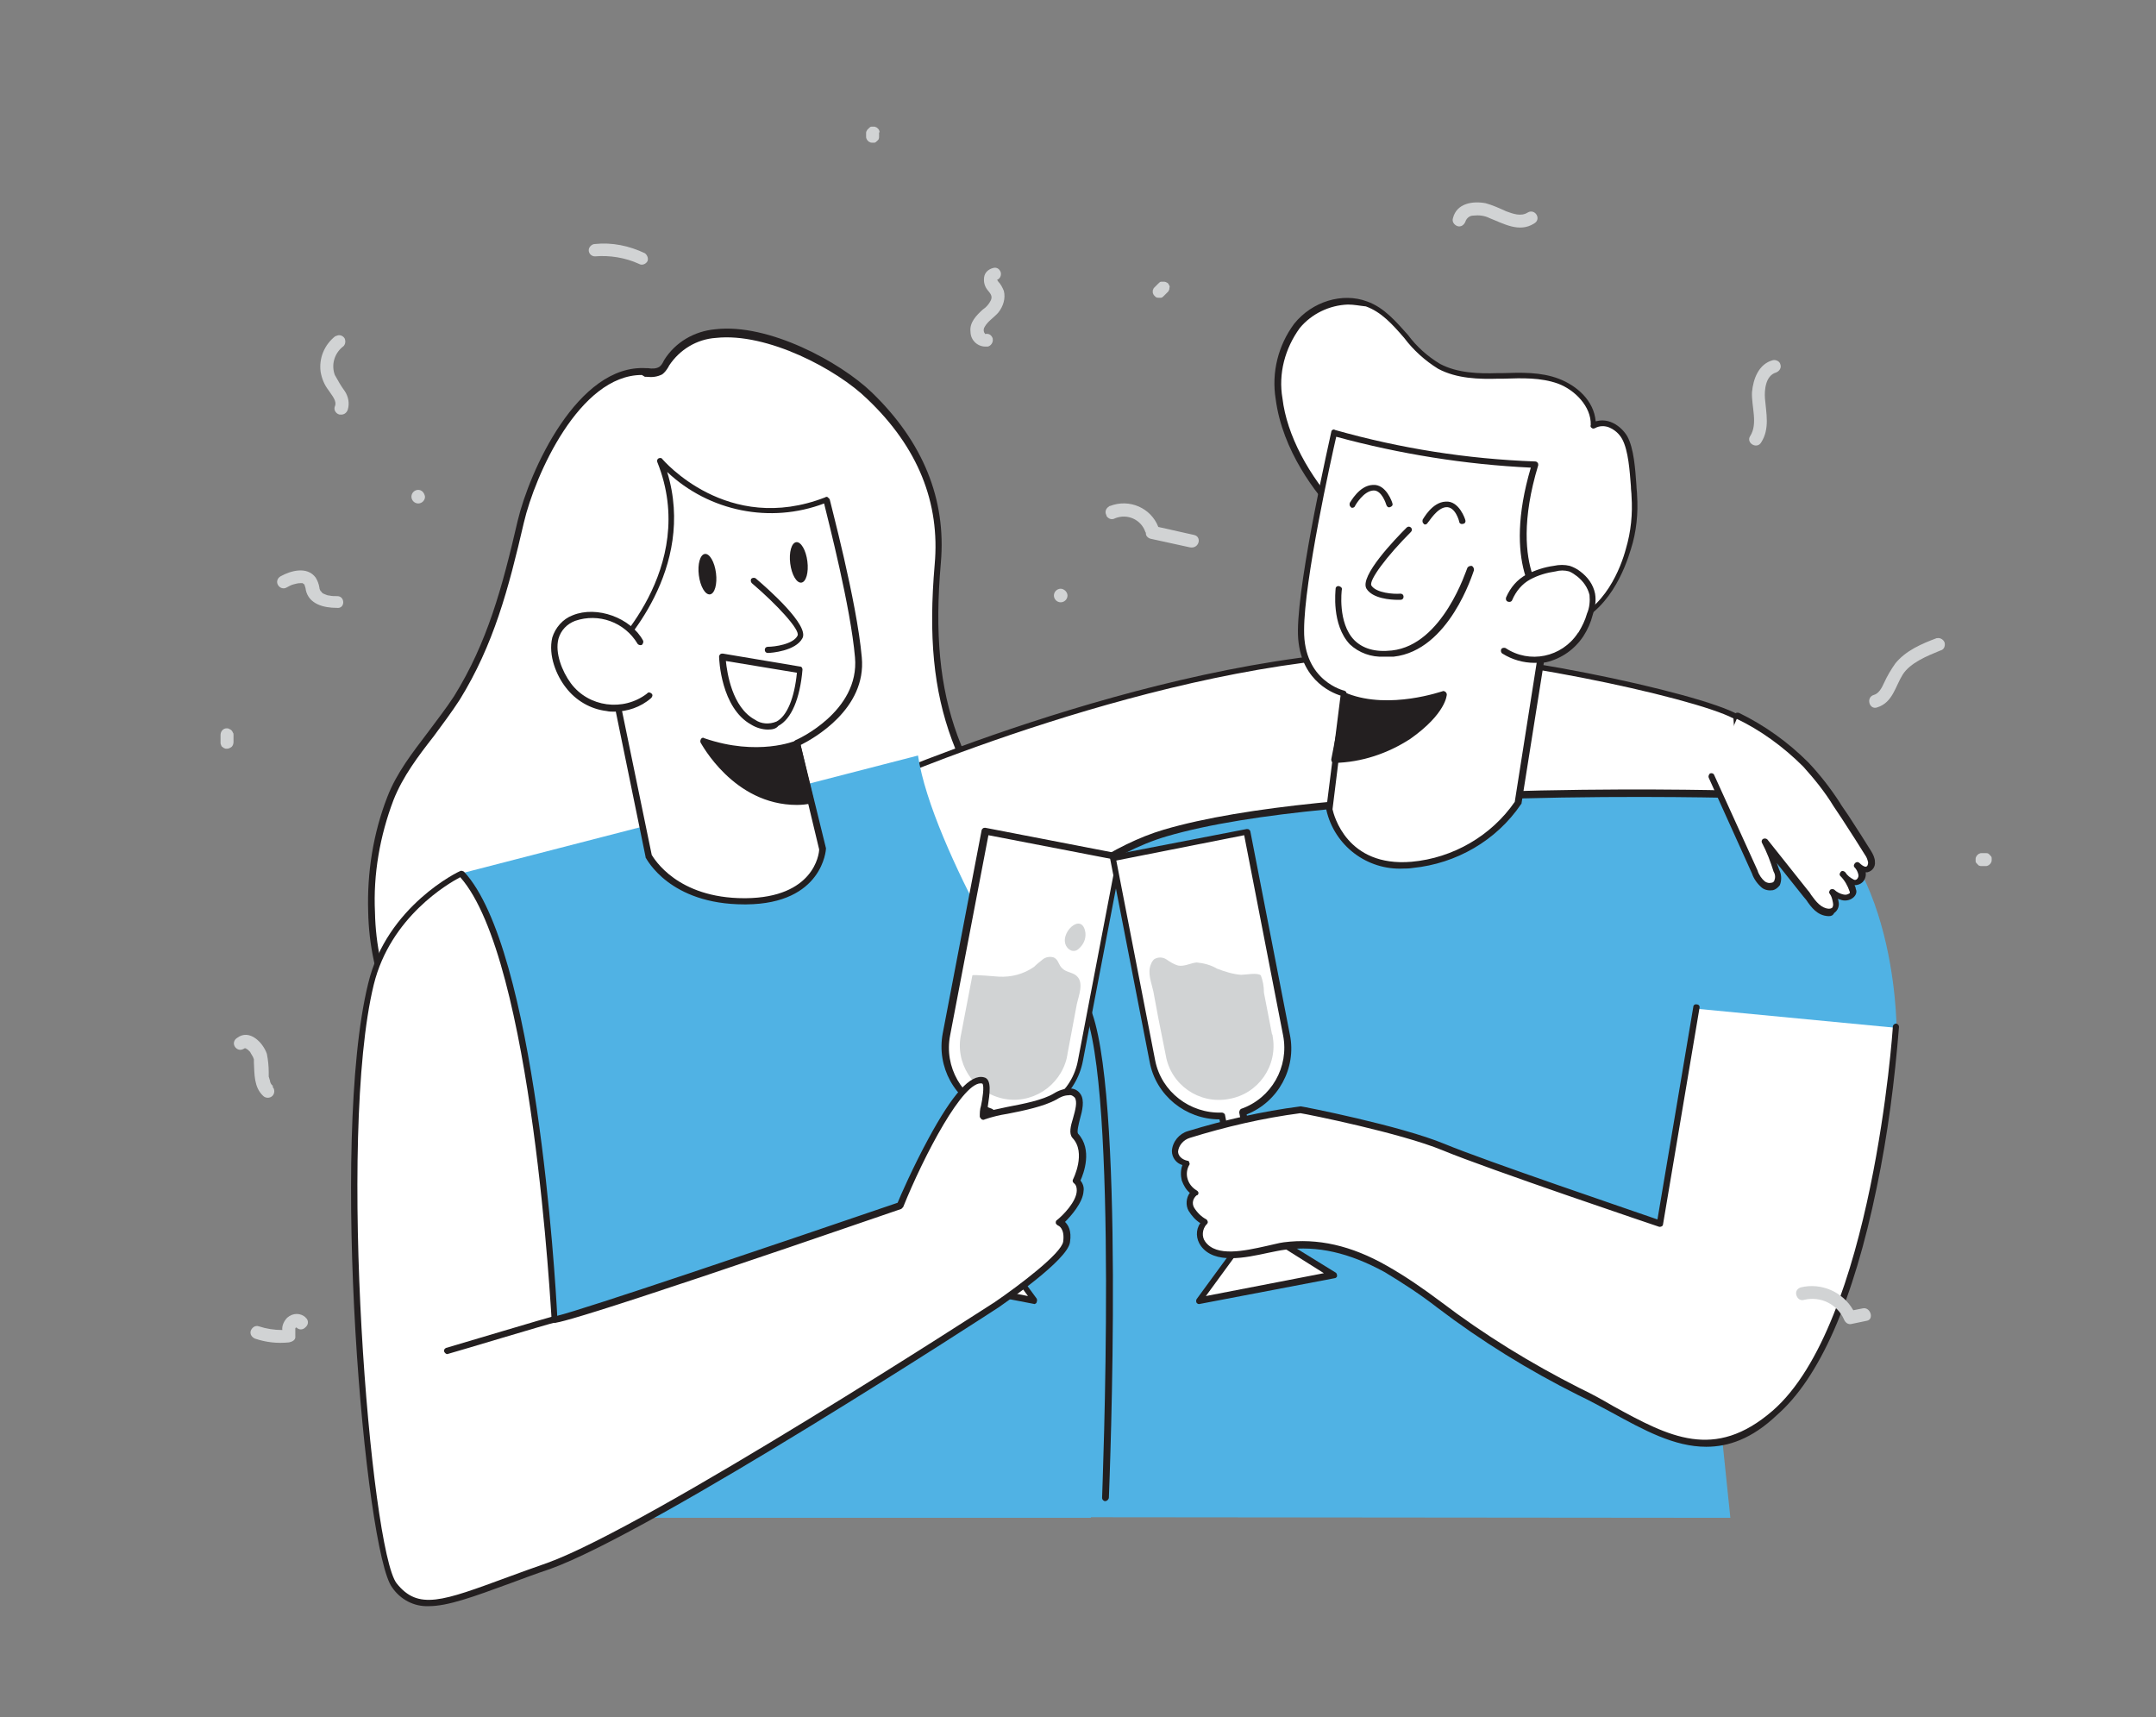 <?xml version="1.0" encoding="utf-8"?>
<!-- Generator: Adobe Illustrator 25.1.0, SVG Export Plug-In . SVG Version: 6.00 Build 0)  -->
<svg version="1.1" id="Layer_1" xmlns="http://www.w3.org/2000/svg" xmlns:xlink="http://www.w3.org/1999/xlink" x="0px" y="0px"
	 viewBox="0 0 349 278" style="enable-background:new 0 0 349 278;" xml:space="preserve">
<rect x="0" y="0" width="349" height="278" fill="#808080" stroke="none"/>
<style type="text/css">
	.st0{fill:#50B2E4;}
	.st1{fill:#231F20;}
	.st2{fill:#FFFFFF;}
	.st3{fill:#D1D3D4;}
</style>
<g id="_268_party_flatline">
	<path class="st0" d="M280.1,245.7l-6.2-59.9l33.1-19.4c0,0,0-32.1-20.1-38.2c-14.8-4.6-44.8-5.2-44.8-5.2
		c-16.7-2.6-79.5,2.4-82.7,11.5c-3,8.5,10.3,99.7,12,111.1L280.1,245.7z"/>
	<path class="st1" d="M178.9,243L178.9,243c-0.3,0-0.5-0.3-0.5-0.5c0-0.7,2.7-66.8-3-79.2c-0.1-0.3,0-0.6,0.2-0.7s0.6,0,0.7,0.2
		c5.9,12.5,3.3,76.9,3.2,79.6C179.5,242.7,179.2,243,178.9,243C178.9,243,178.9,243,178.9,243z"/>
	<path class="st2" d="M140.8,64c-6.5-6.3-25.8-16.1-32.8-5.2c-0.2,0.5-0.6,0.9-1,1.2c-0.8,0.4-1.7,0.4-2.5,0.3
		c-10.7-0.7-18.4,16-20.3,24.3c-2.4,10.2-4.7,19.5-10.3,28.5c-3.4,5.4-8.4,10.2-10.8,16.2c-2.2,5.9-3.3,12.1-3,18.4
		c0.1,5.2,1.2,10.4,3.3,15.2c4.5,10,14.1,17.1,24.6,20.3s21.7,3,32.5,1.3c10.3-1.5,20.6-4.4,29-10.5c8.4-6.1,14.7-15.8,14.5-26.2
		c-0.1-10.2-5.9-19.1-9.3-28.4s-3.6-18.6-2.7-28.2C152.8,80.6,148.5,71.4,140.8,64z"/>
	<path class="st1" d="M105.9,186.2c-6.1,0.1-12.3-0.8-18.1-2.6c-11.5-3.6-20.6-11.1-24.9-20.6c-2.1-4.9-3.2-10.1-3.3-15.4
		c-0.2-6.3,0.8-12.7,3.1-18.6c1.5-3.9,4.1-7.2,6.6-10.5c1.4-1.9,2.9-3.8,4.2-5.8c5.4-8.7,7.8-17.6,10.3-28.4
		c1.9-8,9.7-25.4,20.8-24.7h0.3c0.6,0.1,1.3,0.1,1.8-0.2c0.3-0.2,0.5-0.5,0.7-0.9l0.1-0.2c1.8-2.9,4.9-4.7,8.3-5
		c8.6-1,20.2,5.3,25.3,10.2l0,0c8.3,8,12.1,17.3,11.2,27.6c-1,11.4-0.2,20.1,2.7,28c1,2.7,2.2,5.4,3.3,8c2.9,6.5,5.9,13.2,6,20.6
		c0.1,9.7-5.5,19.9-14.7,26.6c-7.4,5.3-16.6,8.7-29.2,10.6C115.7,185.7,110.8,186.2,105.9,186.2z M103.9,60.7
		c-10.1,0-17.3,16.2-19.1,23.9c-2.5,10.8-4.9,19.8-10.4,28.7c-1.3,2-2.8,4-4.2,5.9c-2.5,3.2-5,6.5-6.5,10.3c-2.2,5.8-3.3,12-3,18.2
		c0.1,5.2,1.2,10.3,3.2,15.1c4.1,9.1,13.1,16.6,24.2,20c9.1,2.8,19.6,3.2,32.3,1.3c12.4-1.9,21.5-5.2,28.7-10.4
		c9-6.5,14.4-16.3,14.3-25.7c-0.1-7.1-3-13.8-5.9-20.2c-1.2-2.6-2.4-5.3-3.4-8c-3-8.1-3.8-16.8-2.8-28.4c0.9-10-2.7-19-10.9-26.8
		c-4.9-4.8-16.2-10.8-24.5-9.9c-3.1,0.2-5.9,1.9-7.6,4.5l-0.1,0.2c-0.3,0.5-0.6,0.9-1,1.2c-0.8,0.4-1.6,0.5-2.5,0.4h-0.3L103.9,60.7
		z"/>
	<path class="st2" d="M137.8,128.4c0,0,47.3-21.6,87.7-22.7c15.6-0.4,49.8,7,55.8,10.4l0.8,12.5c0,0-65.3-2-93.4,6.3
		c-18.1,5.3-36.8,28.3-36.8,28.3L137.8,128.4z"/>
	<path class="st1" d="M151.7,163.6L151.7,163.6c-0.2,0-0.4-0.1-0.4-0.3l-14-34.7c-0.1-0.2,0-0.5,0.3-0.6
		c0.5-0.2,47.8-21.6,87.8-22.8c15.5-0.4,49.8,6.9,56,10.5c0.1,0.1,0.2,0.2,0.3,0.4l0.8,12.5c0,0.1,0,0.3-0.1,0.4
		c-0.1,0.1-0.2,0.2-0.4,0.2c-0.6,0-65.6-1.9-93.2,6.2c-17.7,5.2-36.4,27.9-36.6,28.1C152.1,163.6,151.9,163.6,151.7,163.6z
		 M138.4,128.6l13.5,33.5c3.2-3.8,20.2-23,36.5-27.8c26.5-7.8,86.6-6.5,93-6.3l-0.8-11.7c-6.6-3.5-40.4-10.7-55.3-10.2
		C187.7,107.2,143.3,126.5,138.4,128.6z"/>
	<path class="st0" d="M84.1,200.1l11.3,45.6h81.2l-7.9-80c0,0-17.8-28.1-20.1-43.4l-74,19.1C74.6,141.4,89.5,172.9,84.1,200.1z"/>
	<path class="st2" d="M129.1,120.3l4.1,17.1c0,0-0.3,8.4-12.4,8.5c-12.1,0.1-15.8-7.3-15.8-7.3l-6.6-32.2c0,0,15.5-14,8.4-31.8
		c0,0,10.5,12.7,27,6.3c0,0,4.3,16.4,5.2,25.5S129.1,120.3,129.1,120.3z"/>
	<path class="st1" d="M120.5,146.4c-12.1,0-15.8-7.3-16-7.6c0,0,0-0.1,0-0.1l-6.6-32.2c0-0.2,0-0.4,0.2-0.5
		c0.2-0.1,15.2-14,8.3-31.2c-0.1-0.2,0-0.5,0.2-0.6c0.2-0.1,0.5-0.1,0.6,0.1c0.1,0.1,10.5,12.4,26.4,6.2c0.1-0.1,0.3-0.1,0.4,0
		c0.1,0.1,0.2,0.2,0.3,0.3c0,0.2,4.4,16.5,5.2,25.6c0.8,8.4-7.9,13.2-9.9,14.2l4.1,16.7c0,0,0,0.1,0,0.1c0,0.1-0.5,8.9-12.9,9
		L120.5,146.4z M105.5,138.4c0.4,0.6,4.1,7,15,7h0.2c11-0.1,11.9-7.1,11.9-7.9l-4.1-17.1c-0.1-0.2,0.1-0.5,0.3-0.6
		c0.1,0,10.4-4.6,9.6-13.4c-0.7-8.1-4.3-22-5-24.9c-8.7,3.3-18.6,1.3-25.4-5.1c4.8,15.7-7.3,28.3-9.1,30L105.5,138.4z"/>
	<path class="st2" d="M103.6,104.1c-1.9-3.5-7.1-5.5-10.8-3.9c-4.8,2-3.3,7.6-0.9,10.8c3.1,4.1,8.9,4.9,13,1.8c0,0,0.1-0.1,0.1-0.1"
		/>
	<path class="st1" d="M99.4,115.2c-0.4,0-0.8,0-1.2-0.1c-2.6-0.3-5-1.7-6.6-3.8c-1.5-1.9-2.9-5.2-2.2-8.1c0.5-1.6,1.7-3,3.3-3.6
		c3.9-1.6,9.4,0.4,11.4,4.1c0.1,0.2,0,0.5-0.2,0.7c0,0,0,0,0,0c-0.2,0.1-0.6,0-0.7-0.2c0,0,0,0,0,0c-2.1-3.5-6.3-5-10.1-3.7
		c-1.3,0.5-2.3,1.5-2.7,2.9c-0.6,2.3,0.6,5.3,2,7.2c2.9,3.9,8.5,4.6,12.3,1.7c0,0,0.1-0.1,0.1-0.1c0.2-0.2,0.5-0.1,0.7,0.1
		c0.2,0.2,0.1,0.5-0.1,0.7l0,0C103.7,114.5,101.5,115.2,99.4,115.2z"/>
	<path class="st2" d="M121.9,94.1c0,0,8.5,7.1,7.5,9.1s-5.2,2-5.2,2"/>
	<path class="st1" d="M124.3,105.7c-0.3,0-0.5-0.2-0.5-0.5c0-0.3,0.2-0.5,0.5-0.5c1.1,0,4.1-0.4,4.8-1.8c0.5-0.9-3.4-5.1-7.4-8.5
		c-0.2-0.2-0.2-0.5-0.1-0.7c0.2-0.2,0.5-0.2,0.7-0.1c2,1.7,8.7,7.6,7.6,9.7S124.8,105.7,124.3,105.7L124.3,105.7z"/>
	<ellipse transform="matrix(0.992 -0.125 0.125 0.992 -10.348 16.832)" class="st1" cx="129.3" cy="91.1" rx="1.4" ry="3.3"/>
	<ellipse transform="matrix(0.992 -0.125 0.125 0.992 -10.697 15)" class="st1" cx="114.5" cy="93" rx="1.4" ry="3.3"/>
	<path class="st1" d="M129.1,120.3c0,0-6.2,2.8-15.2-0.4c0,0,5.8,11.3,17.4,9.7L129.1,120.3z"/>
	<path class="st1" d="M129,130.3c-10.3,0-15.5-10-15.6-10.1c-0.1-0.2,0-0.6,0.2-0.7c0.1-0.1,0.3-0.1,0.4,0c8.7,3,14.8,0.4,14.8,0.4
		c0.1-0.1,0.3-0.1,0.4,0c0.1,0.1,0.2,0.2,0.3,0.3l2.2,9.3c0.1,0.3-0.1,0.5-0.4,0.6c0,0,0,0-0.1,0C130.6,130.2,129.8,130.3,129,130.3
		z M115,120.9c1.8,2.7,7.1,9.3,15.7,8.3l-2-8.1C124.2,122.4,119.4,122.3,115,120.9z"/>
	<path class="st1" d="M124.3,118.1c-0.9,0-1.9-0.3-2.7-0.8c-4.9-2.7-5.2-10.6-5.2-11c0-0.2,0.1-0.3,0.2-0.4c0.1-0.1,0.3-0.1,0.4-0.1
		l12.5,2.1c0.3,0,0.4,0.3,0.4,0.5c-0.4,4.7-1.8,8-3.9,9.1C125.6,118,125,118.1,124.3,118.1z M117.5,107c0.2,1.9,1,7.5,4.7,9.5
		c1,0.7,2.3,0.8,3.5,0.3c1.7-0.9,2.9-3.8,3.3-7.9L117.5,107z"/>
	<path class="st2" d="M260.6,68.9c-0.9-0.4-1.9-0.3-2.7,0.2c0.1-3.3-2.6-6.1-5.7-7.2c-3.1-1.1-6.4-0.9-9.7-0.8
		c-3.3,0.1-6.7,0-9.6-1.6c-4.6-2.5-6.9-8.3-11.7-10.1c-3.9-1.5-8.5,0.2-11.2,3.5c-2.5,3.4-3.6,7.6-2.9,11.8
		c0.8,6.8,4.9,13.4,9.5,18.4c2.5,2.5,5.2,4.8,8.1,6.8l6.1,4.5c6.2,4.6,14.9,9.1,22.9,6.8c5.4-1.6,8.5-7.1,9.9-12.2
		c0.8-2.8,1.1-5.7,0.9-8.6c-0.2-2.7-0.3-6.9-1.6-9.3C262.5,70,261.6,69.2,260.6,68.9z"/>
	<path class="st1" d="M249.1,102.2c-6.9,0-13.7-3.9-18.6-7.5l-6.1-4.5c-2.9-2-5.7-4.3-8.2-6.9c-3.2-3.4-8.6-10.3-9.7-18.7
		c-0.7-4.3,0.4-8.7,3-12.2c2.9-3.6,7.8-5.1,11.8-3.6c2.8,1,4.7,3.3,6.6,5.4c1.4,1.9,3.2,3.5,5.2,4.7c2.8,1.5,6.3,1.6,9.3,1.5h0.8
		c3-0.1,6.2-0.2,9.1,0.9c2.9,1.1,5.7,3.5,6,6.9c0.8-0.2,1.6-0.2,2.4,0.1c1.1,0.4,2.1,1.3,2.7,2.3c1.1,2,1.3,5.3,1.5,8
		c0,0.5,0.1,1,0.1,1.5c0.2,3-0.1,6-1,8.8c-0.9,3-3.6,10.5-10.3,12.5C252.3,102,250.7,102.2,249.1,102.2z M218.2,49.3
		c-3,0.1-5.9,1.5-7.8,3.8c-2.4,3.3-3.5,7.4-2.8,11.4c0.7,5.9,4.2,12.5,9.4,18.1c2.5,2.5,5.2,4.8,8.1,6.8l6,4.5
		c5.9,4.3,14.5,9,22.5,6.7c6.2-1.8,8.8-8.8,9.6-11.8c0.8-2.7,1.1-5.6,0.9-8.5c0-0.5-0.1-1-0.1-1.6c-0.2-2.5-0.4-5.7-1.4-7.6
		c-0.5-0.9-1.2-1.5-2.1-1.9l0,0c-0.7-0.3-1.6-0.3-2.3,0.1c-0.2,0.1-0.4,0.1-0.5,0c-0.2-0.1-0.3-0.3-0.2-0.5c0.1-3-2.6-5.7-5.3-6.7
		c-2.8-1-5.8-0.9-8.8-0.8h-0.8c-3.2,0.1-6.8,0-9.8-1.6c-2.1-1.3-4-3-5.5-5c-1.9-2.2-3.7-4.2-6.2-5.1
		C220.1,49.5,219.2,49.3,218.2,49.3z"/>
	<path class="st2" d="M217.6,112.4l-2.4,18.7c0,0,1.8,9.9,13.4,9c6.9-0.6,13.2-4.3,17.2-10l5-31.5c0,0-7.5-5.8-2.2-23.3
		c-11-0.4-21.9-2.1-32.5-5.1c0,0-5.3,23.1-5.4,32S217.6,112.4,217.6,112.4z"/>
	<path class="st1" d="M227.2,140.6c-5.9,0.3-11.2-3.7-12.5-9.5c0-0.1,0-0.1,0-0.2l2.3-18.3c-1.6-0.5-7-2.8-6.9-10.6
		c0.1-8.8,5.2-31.1,5.4-32.1c0-0.1,0.1-0.3,0.2-0.3c0.1-0.1,0.3-0.1,0.4,0c10.6,3,21.4,4.7,32.4,5.1c0.2,0,0.3,0.1,0.4,0.2
		c0.1,0.1,0.1,0.3,0.1,0.4c-2.7,8.9-2,14.6-0.9,17.8c0.5,1.9,1.5,3.6,3,4.9c0.1,0.1,0.2,0.3,0.2,0.5l-5,31.5c0,0.1,0,0.1-0.1,0.2
		c-4,5.9-10.5,9.6-17.5,10.3C228.1,140.6,227.6,140.6,227.2,140.6z M215.7,131c0.2,0.9,2.3,9.4,12.8,8.5c6.7-0.6,12.9-4.2,16.7-9.7
		l4.9-31.1c-1.3-1.2-6.9-7.4-2.3-23c-10.6-0.5-21.2-2.2-31.5-5c-0.8,3.5-5.2,23.3-5.2,31.3c-0.1,8.3,6.5,9.8,6.5,9.8
		c0.3,0.1,0.4,0.3,0.4,0.6L215.7,131z"/>
	<path class="st2" d="M244.3,97c0.6-1.5,1.7-2.7,3.1-3.5c1.3-0.7,2.8-1.1,4.2-1.3c0.8-0.2,1.6-0.2,2.4,0c0.5,0.2,1.1,0.5,1.5,0.8
		c1.1,0.8,1.9,1.9,2.2,3.3c0.1,1.1,0,2.2-0.4,3.2c-0.3,1.1-0.8,2.2-1.4,3.3c-2.7,4.2-8.2,5.4-12.4,2.8c0,0-0.1,0-0.1-0.1"/>
	<path class="st1" d="M248.4,107.3c-1.8,0-3.6-0.5-5.2-1.5c-0.2-0.1-0.3-0.4-0.2-0.7c0.1-0.2,0.4-0.3,0.7-0.2c0,0,0,0,0,0
		c3.9,2.6,9.1,1.5,11.7-2.4c0,0,0-0.1,0.1-0.1c0.6-1,1.1-2,1.4-3.1c0.4-0.9,0.5-2,0.4-3c-0.3-1.2-1-2.2-2-3
		c-0.4-0.3-0.8-0.6-1.3-0.8c-0.7-0.2-1.5-0.2-2.2,0c-1.4,0.2-2.8,0.6-4.1,1.3c-1.3,0.7-2.3,1.9-2.9,3.3c-0.1,0.3-0.4,0.4-0.7,0.3
		c-0.3-0.1-0.4-0.4-0.3-0.7c0.7-1.6,1.8-2.9,3.3-3.7c1.4-0.7,2.9-1.2,4.4-1.4c0.9-0.2,1.8-0.2,2.6,0c0.6,0.2,1.2,0.5,1.7,0.9
		c1.2,0.9,2.1,2.1,2.4,3.6c0.2,1.2,0,2.3-0.4,3.5c-0.3,1.2-0.8,2.3-1.5,3.4c-1.4,2.1-3.5,3.6-6,4.2
		C249.8,107.3,249.1,107.3,248.4,107.3z"/>
	<path class="st1" d="M216,123c4.3-0.2,8.4-1.6,12-3.9c5.7-3.9,5.7-6.7,5.7-6.7s-8.6,3-15.7,0.4L216,123z"/>
	<path class="st1" d="M216,123.5c-0.3,0-0.5-0.2-0.5-0.5c0,0,0-0.1,0-0.1l2-10.3c0-0.1,0.1-0.3,0.3-0.3c0.1-0.1,0.3-0.1,0.4,0
		c6.8,2.6,15.2-0.4,15.3-0.4c0.2-0.1,0.3,0,0.5,0.1c0.1,0.1,0.2,0.3,0.2,0.4c0,0.1-0.1,3.1-5.9,7.2C224.6,122,220.4,123.4,216,123.5
		L216,123.5z M218.4,113.4l-1.7,9.1c4-0.3,7.8-1.6,11.1-3.8c3.6-2.5,4.9-4.5,5.3-5.6C230.6,113.8,224.1,115.3,218.4,113.4
		L218.4,113.4z"/>
	<path class="st2" d="M228.1,85.7c0,0-7.5,7.5-6.4,9.3c1.1,1.8,5.1,1.6,5.1,1.6"/>
	<path class="st1" d="M226.3,97.1c-1.2,0-4.1-0.2-5.1-1.8c-1.2-2,4.7-8.1,6.5-9.9c0.2-0.2,0.5-0.2,0.7,0c0.2,0.2,0.2,0.5,0,0.7l0,0
		c-3.9,3.9-6.9,7.9-6.4,8.7c0.8,1.2,3.6,1.4,4.7,1.3c0.3,0,0.5,0.2,0.5,0.5c0,0,0,0,0,0c0,0.3-0.2,0.5-0.5,0.5L226.3,97.1z"/>
	<path class="st2" d="M174.9,171.6l6.3-32.9l-21.7-4.2l-6.3,32.9c-1,5.3,2,10.6,7.1,12.5l-3.8,19.6l-10.8,6.8l21.7,4.2l-7.6-10.3
		l3.8-19.6C169.1,180.8,173.9,177,174.9,171.6z"/>
	<path class="st1" d="M167.5,211.1L167.5,211.1l-21.8-4.2c-0.3,0-0.5-0.3-0.4-0.6c0-0.2,0.1-0.3,0.2-0.4l10.6-6.7l3.6-19.1
		c-5.2-2-8.1-7.4-7.1-12.8l6.3-32.9c0-0.1,0.1-0.2,0.2-0.3c0.1-0.1,0.3-0.1,0.4-0.1l21.7,4.2c0.3,0.1,0.5,0.3,0.4,0.6l-6.3,32.9
		c-1,5.4-5.8,9.4-11.3,9.4l0,0l-3.6,19l7.4,10.1c0.1,0.2,0.1,0.4,0,0.6C167.8,211,167.6,211,167.5,211.1z M147.2,206.1l19.2,3.7
		l-6.8-9.3c-0.1-0.1-0.1-0.3-0.1-0.4l3.8-19.6c0-0.3,0.3-0.4,0.5-0.4c5.2,0.2,9.8-3.4,10.7-8.5l0,0l6.2-32.4l-20.7-4l-6.2,32.4
		c-1,5.1,1.9,10.2,6.8,11.9c0.2,0.1,0.4,0.3,0.3,0.6l-3.8,19.6c0,0.1-0.1,0.3-0.2,0.3L147.2,206.1z"/>
	<path class="st3" d="M157.4,157.9l-1.8,9.4c-1.1,4.7,1.9,9.4,6.6,10.5c4.7,1.1,9.4-1.9,10.5-6.6c0-0.2,0.1-0.4,0.1-0.6l1.5-8
		c0.3-1.4,1.2-3.5,0-4.6c-0.6-0.6-1.7-0.6-2.3-1.2c-0.7-0.6-0.6-1.4-1.4-1.8c-0.6-0.2-1.3-0.1-1.8,0.3c-0.5,0.4-1,0.8-1.4,1.2
		c-1.7,1.2-3.7,1.7-5.7,1.6C161.4,158.1,157.4,157.7,157.4,157.9z"/>
	<path class="st3" d="M175.7,151c-0.5-3.6-4.5,0.2-3,2.3c0.2,0.3,0.5,0.5,0.8,0.6c0.4,0.1,0.8,0,1.1-0.3
		C175.4,152.9,175.8,152,175.7,151z"/>
	<path class="st2" d="M208.2,167.4l-6.4-32.9l-21.7,4.2l6.4,32.9c1,5.3,5.8,9.1,11.3,8.9l3.8,19.6l-7.5,10.3l21.7-4.2l-10.9-6.7
		l-3.8-19.6C206.3,178.1,209.3,172.8,208.2,167.4z"/>
	<path class="st1" d="M194.1,211.1c-0.2,0-0.3-0.1-0.4-0.2c-0.1-0.2-0.1-0.4,0-0.6l7.4-10.1l-3.7-19l0,0c-5.5,0-10.3-3.9-11.3-9.3
		l-6.4-32.9c0-0.3,0.1-0.5,0.4-0.6l21.7-4.2c0.1,0,0.3,0,0.4,0.1c0.1,0.1,0.2,0.2,0.2,0.3l6.4,32.9c1.1,5.4-1.9,10.9-7,12.9l3.7,19
		l10.7,6.6c0.2,0.1,0.3,0.5,0.2,0.7c-0.1,0.1-0.2,0.2-0.3,0.2L194.1,211.1L194.1,211.1z M197.8,180.1c0.2,0,0.5,0.2,0.5,0.4
		l3.8,19.6c0,0.1,0,0.3-0.1,0.4l-6.8,9.3l19.1-3.7l-9.7-6.1c-0.1-0.1-0.2-0.2-0.2-0.3l-3.8-19.6c0-0.2,0.1-0.5,0.3-0.6
		c4.9-1.7,7.8-6.8,6.8-11.9l0,0l-6.3-32.4l-20.7,4.1l6.3,32.4C188,176.7,192.6,180.3,197.8,180.1L197.8,180.1z"/>
	<path class="st3" d="M204.1,157.9L204.1,157.9c-0.5-0.5-2.5-0.1-3.2-0.1c-1.3-0.1-2.6-0.5-3.9-1c-1-0.6-2.2-0.9-3.3-1
		c-1,0.1-2,0.7-3,0.5c-0.7-0.2-1.3-0.6-1.9-1c-0.6-0.4-1.4-0.4-2,0c-0.2,0.2-0.4,0.5-0.5,0.8c-0.6,1.4,0.1,3,0.4,4.4l0.8,4.3l1.2,6
		c0.8,4.8,5.4,8,10.2,7.1c4.8-0.8,8-5.4,7.1-10.2c0-0.1,0-0.2-0.1-0.3c-0.4-2.2-0.9-4.5-1.3-6.7
		C204.6,159.6,204.4,158.7,204.1,157.9z"/>
	<path class="st2" d="M74.7,141.4c0,0-11.6,5.3-14.6,17.9c-6.1,24.8-0.5,91.8,3.8,97.4c4.4,5.5,9.3,2.4,25-3.2
		c16.9-6.1,72.5-42.3,72.5-42.3s10.9-7.3,11.3-10.2c0.4-2.8-1.2-3.2-1.2-3.2s5.1-4.4,2.8-6.7c0,0,2.4-4.6-0.2-7.3
		c-1.1-1.2,2.7-6.8-1-7.1c-0.8,0-1.6,0.3-2.3,0.8c-3.2,1.8-10.1,2.3-11.6,3.2c-0.1-0.8,1.2-5.5,0-5.8c-4.5-1.1-13.4,20.2-13.4,20.2
		s-56,19.3-56,18.5C89.7,212.7,86.7,154.2,74.7,141.4z"/>
	<path class="st1" d="M69.4,260c-2.4,0.1-4.6-1.1-5.9-3c-4.4-5.6-10.2-72.2-3.9-97.8c3-12.6,14.8-18.2,14.9-18.2
		c0.2-0.1,0.4,0,0.6,0.1C86.7,153.5,89.9,207,90.2,213c4.2-1,34.6-11.3,55.1-18.3c0.4-1,2.5-5.8,5-10.4c3.9-7.2,6.8-10.5,9-9.9
		c1.3,0.3,0.9,2.7,0.6,4.7c0,0.3-0.1,0.5-0.1,0.8c0.8-0.2,1.9-0.4,3.2-0.7c2.6-0.5,5.8-1.1,7.6-2.2c0.8-0.5,1.7-0.8,2.6-0.8
		c0.7,0,1.3,0.3,1.7,0.9c0.7,1,0.3,2.7-0.1,4.1c-0.2,0.8-0.5,2-0.3,2.3c2.4,2.6,0.9,6.5,0.4,7.6c0.4,0.5,0.6,1.1,0.5,1.7
		c-0.1,1.9-2.1,4.1-3,5c0.5,0.5,1.1,1.4,0.8,3.3c-0.4,2.9-10.4,9.7-11.5,10.5C161.1,212,105.8,248,89,254c-2.4,0.8-4.5,1.6-6.4,2.3
		C76.6,258.5,72.5,260,69.4,260z M74.5,142c-1.9,1-11.3,6.4-14,17.4c-6,24.6-0.5,91.5,3.7,96.9c3.5,4.4,7.4,2.9,18-1
		c1.9-0.7,4.1-1.5,6.4-2.3c16.6-6,71.9-41.9,72.4-42.2c4.1-2.8,10.8-7.9,11.1-9.8c0.3-2.2-0.8-2.6-0.8-2.6c-0.2-0.1-0.3-0.2-0.4-0.4
		c0-0.2,0-0.4,0.2-0.5c0.9-0.7,3.2-3,3.2-4.8c0-0.5-0.1-0.9-0.5-1.2c-0.2-0.2-0.2-0.4-0.1-0.6c0,0,2.2-4.3-0.1-6.7
		c-0.6-0.7-0.3-1.9,0.1-3.2c0.4-1.4,0.7-2.6,0.3-3.3c-0.3-0.3-0.6-0.5-1-0.4c-0.7,0-1.4,0.3-2,0.7c-2,1.1-5.3,1.8-7.9,2.3
		c-1.3,0.2-2.5,0.5-3.7,0.9c-0.1,0.1-0.3,0.1-0.5,0c-0.1-0.1-0.2-0.2-0.3-0.4c0-0.6,0-1.2,0.2-1.8c0.2-0.9,0.6-3.3,0.2-3.6
		c-3-0.7-9.5,11.8-12.8,20c-0.1,0.1-0.2,0.2-0.3,0.3c-55.5,19.1-56.2,18.6-56.4,18.4c-0.1-0.1-0.2-0.3-0.2-0.4
		C89.2,213,86.3,155.3,74.5,142z"/>
	<path class="st1" d="M72.4,219.2c-0.2,0-0.4-0.2-0.5-0.4c-0.1-0.3,0.1-0.5,0.3-0.6c0,0,0,0,0,0c1.4-0.4,17.1-5.1,17.3-5.1
		c0.3-0.1,0.6,0,0.7,0.3c0.1,0.3,0,0.6-0.3,0.7c0,0-0.1,0-0.1,0C89.1,214.2,73.9,218.8,72.4,219.2L72.4,219.2z"/>
	<path class="st2" d="M307.1,166.4c0,0-3.2,48.3-19.7,62.6c-11.5,9.9-20.1,2.1-31.8-3.6c-8-4-15.5-8.7-22.6-14
		c-2.7-2.1-5.6-4.1-8.6-5.8c-4.9-2.7-10.3-4.4-16.4-3.7c-3.5,0.4-10.6,3.2-13.2-0.4c-0.8-1.1-0.7-2.6,0.3-3.5
		c-0.9-0.5-1.7-1.2-2.2-2.1c-0.6-0.9-0.3-2.1,0.6-2.7c-1.6-1-2.2-3-1.3-4.7c-3-0.8-2-4,0.3-4.7c5.9-1.8,12-3.1,18.1-4
		c0,0,16,3,23.2,6.1s35,12.4,35,12.4l5.9-35"/>
	<path class="st1" d="M276.2,234.2c-5.2,0-10.1-2.7-15.4-5.6c-1.7-0.9-3.5-1.9-5.4-2.8c-8-4-15.6-8.7-22.7-14.1
		c-2.7-2.1-5.6-4-8.6-5.8c-5.7-3.1-10.8-4.3-16.1-3.6c-0.8,0.1-1.7,0.3-2.7,0.5c-3.7,0.8-8.7,1.9-10.9-1.1c-0.8-1.1-0.9-2.6-0.1-3.7
		c-0.8-0.5-1.4-1.2-1.9-2c-0.5-0.9-0.4-2.1,0.2-2.9c-0.6-0.5-1-1.2-1.3-2c-0.2-0.8-0.2-1.7,0.1-2.5c-1-0.3-1.7-1.2-1.7-2.3
		c0.1-1.5,1.2-2.8,2.6-3.2c5.9-1.8,12-3.2,18.2-4h0.1c0.2,0,16.1,3.1,23.3,6.1c6.5,2.7,30.4,10.8,34.4,12.2l5.8-34.4
		c0-0.3,0.3-0.5,0.6-0.4c0.3,0,0.5,0.3,0.4,0.6l0,0l-5.9,35c0,0.1-0.1,0.3-0.2,0.3c-0.1,0.1-0.3,0.1-0.4,0.1
		c-0.3-0.1-27.9-9.4-35.1-12.4c-6.8-2.8-21.7-5.8-23-6c-6.1,0.8-12.1,2.2-17.9,4c-1,0.3-1.8,1.2-1.9,2.2c0,0.7,0.6,1.3,1.5,1.5
		c0.2,0,0.3,0.1,0.3,0.3c0.1,0.1,0.1,0.3,0,0.4c-0.8,1.4-0.3,3.2,1.2,4.1c0.2,0.1,0.3,0.3,0.3,0.4c0,0.2-0.1,0.4-0.3,0.4
		c-0.6,0.5-0.8,1.3-0.4,2c0.5,0.8,1.2,1.5,2,1.9c0.2,0.2,0.3,0.5,0.1,0.7c0,0.1-0.1,0.1-0.1,0.1c-0.7,0.8-0.8,2-0.2,2.8
		c1.8,2.5,6.3,1.5,9.9,0.7c1-0.2,2-0.5,2.8-0.6c5.5-0.7,10.9,0.5,16.7,3.8c3,1.7,5.9,3.7,8.7,5.8c7.1,5.4,14.6,10,22.5,14
		c1.9,0.9,3.7,1.9,5.4,2.9c9.1,5,16.4,8.9,25.8,0.8c16.2-14,19.5-61.8,19.5-62.2c0-0.3,0.3-0.5,0.5-0.5c0,0,0,0,0,0
		c0.3,0,0.5,0.3,0.5,0.5c0,0,0,0,0,0c-0.7,8.7-1.8,17.4-3.6,26c-3.8,18.5-9.3,30.9-16.2,36.9C283.6,232.9,279.8,234.2,276.2,234.2z"
		/>
	<path class="st2" d="M277,125.9l7,15.4c0.3,0.8,0.8,1.5,1.4,2c0.7,0.5,1.7,0.4,2.2-0.2c0.3-0.6,0.3-1.3,0-1.9
		c-0.5-1.6-1.2-3.2-1.9-4.8l6.6,8.3c1,1.2,1.9,2.9,3.7,3c0.3,0,0.5,0,0.7-0.1c0.4-0.3,0.6-0.9,0.5-1.4c-0.1-0.6-0.3-1.1-0.6-1.6
		c0.5,0.4,1.1,0.7,1.7,0.9c0.8,0.2,1.9-0.2,1.6-1.1c-0.4-1-0.9-1.9-1.5-2.7c0.4,0.6,1,1.1,1.7,1.3c0.6,0.1,1.3-0.3,1.4-1
		c0-0.2,0-0.4-0.1-0.6c-0.2-0.5-0.4-0.9-0.7-1.3c0.4,0.4,0.9,0.9,1.5,0.7c0.5-0.2,0.8-0.7,0.8-1.2c-0.1-0.5-0.2-1-0.5-1.4
		c-0.9-1.5-4.3-6.7-5.1-7.9c-1.4-2.3-3.1-4.5-5-6.4c-3.2-3.2-7-5.9-11.1-7.9"/>
	<path class="st1" d="M296.1,148.3h-0.2c-1.7-0.1-2.7-1.4-3.5-2.6l-0.5-0.6l-4.3-5.4c0.2,0.4,0.3,0.9,0.5,1.3c0.3,0.7,0.3,1.6,0,2.3
		c-0.3,0.4-0.7,0.7-1.1,0.8c-0.6,0.1-1.3,0-1.8-0.4c-0.7-0.6-1.3-1.4-1.6-2.3l-7-15.5c-0.1-0.2,0-0.5,0.2-0.7c0,0,0,0,0,0
		c0.3-0.1,0.6,0,0.7,0.3l7,15.4c0.2,0.7,0.7,1.4,1.2,1.8c0.3,0.2,0.7,0.3,1,0.2c0.2,0,0.4-0.1,0.5-0.3c0.2-0.5,0.2-1-0.1-1.5
		c-0.5-1.6-1.1-3.2-1.9-4.7c-0.1-0.2,0-0.5,0.2-0.6c0.2-0.1,0.5-0.1,0.7,0.1l6.6,8.3c0.2,0.2,0.3,0.4,0.5,0.7
		c0.8,1.1,1.6,2.1,2.8,2.2c0.2,0,0.3,0,0.5-0.1c0.2-0.1,0.3-0.5,0.2-0.9c-0.1-0.5-0.2-1-0.5-1.4c-0.2-0.2-0.1-0.5,0.1-0.7
		c0.2-0.1,0.4-0.1,0.6,0c0.4,0.4,1,0.7,1.5,0.8c0.4,0.1,0.7,0,1-0.2c0,0,0.1-0.1,0-0.3c-0.3-0.9-0.8-1.8-1.5-2.5l0,0
		c-0.2-0.2-0.1-0.5,0.1-0.7c0,0,0,0,0,0c0.2-0.2,0.5-0.1,0.7,0.1c0.3,0.5,0.8,0.9,1.4,1.2c0.2,0.1,0.4,0,0.5-0.1
		c0.2-0.2,0.3-0.5,0.2-0.8c-0.1-0.4-0.3-0.8-0.6-1.1c-0.2-0.2-0.1-0.5,0.1-0.7c0.2-0.2,0.5-0.2,0.7,0c0.3,0.3,0.7,0.6,1,0.6
		s0.4-0.4,0.4-0.7c-0.1-0.4-0.2-0.8-0.5-1.2c-0.6-1-2.4-3.8-3.7-5.8l-1.4-2.1c-1.4-2.3-3.1-4.4-4.9-6.4c-3.2-3.2-6.9-5.9-10.9-7.8
		c-0.2-0.1-0.3-0.4-0.2-0.7c0.1-0.2,0.4-0.3,0.7-0.2c4.1,2,7.9,4.7,11.2,8c1.9,2,3.6,4.2,5.1,6.5c0.2,0.4,0.8,1.2,1.4,2.1
		c1.3,2,3.1,4.8,3.7,5.8c0.3,0.5,0.6,1.1,0.6,1.7c0.1,0.8-0.4,1.5-1.2,1.7h-0.3c0.1,0.6-0.1,1.2-0.5,1.6c-0.3,0.3-0.8,0.5-1.3,0.5
		c0.1,0.2,0.2,0.4,0.2,0.6c0.2,0.4,0.1,0.9-0.3,1.3c-0.5,0.5-1.3,0.7-2,0.5c-0.2-0.1-0.4-0.1-0.6-0.2c0,0.1,0.1,0.2,0.1,0.4
		c0.2,0.7-0.1,1.5-0.7,1.9C296.7,148.2,296.4,148.3,296.1,148.3z"/>
	<path class="st1" d="M224,106.3c-2,0.1-4-0.6-5.5-2c-3-3.2-2.3-8.7-2.3-9c0-0.3,0.3-0.5,0.6-0.4s0.5,0.3,0.4,0.6l0,0
		c0,0-0.7,5.3,2,8.1c1.4,1.4,3.4,2,6.1,1.7c8.3-0.9,12.1-13.2,12.2-13.3c0.1-0.3,0.4-0.4,0.7-0.4c0.3,0.1,0.4,0.4,0.4,0.7
		c-0.2,0.5-4,13-13,14C225.1,106.3,224.6,106.3,224,106.3z"/>
	<path class="st2" d="M218.9,81.7c0,0,1.3-2.5,3.3-2.7c1.9-0.1,2.7,2.7,2.7,2.7"/>
	<path class="st1" d="M218.9,82.2c-0.1,0-0.2,0-0.2-0.1c-0.2-0.1-0.3-0.4-0.2-0.7c0,0,0,0,0,0c0.1-0.1,1.5-2.8,3.7-2.9
		c2.2-0.2,3.2,2.9,3.2,3c0.1,0.3-0.1,0.5-0.4,0.6c0,0,0,0,0,0c-0.3,0.1-0.5-0.1-0.6-0.4c0,0-0.7-2.4-2.1-2.3
		c-1.6,0.1-2.9,2.4-2.9,2.4C219.3,82.1,219.1,82.2,218.9,82.2z"/>
	<path class="st2" d="M230.7,84.4c0,0,1.3-2.5,3.3-2.7s2.7,2.7,2.7,2.7"/>
	<path class="st1" d="M230.7,84.9c-0.1,0-0.2,0-0.2-0.1c-0.2-0.1-0.3-0.4-0.2-0.7c0.1-0.1,1.5-2.8,3.7-2.9c2.2-0.2,3.2,2.9,3.2,3
		c0.1,0.3-0.1,0.6-0.4,0.6c-0.3,0.1-0.6-0.1-0.6-0.4c0,0-0.6-2.4-2.1-2.3c-1.5,0.1-2.8,2.4-2.9,2.4C231,84.8,230.9,84.9,230.7,84.9z
		"/>
	<path class="st3" d="M44.2,175.8c-0.3-0.2-0.5-0.6-0.5-0.9c-0.1-0.2-0.1-0.4-0.2-0.6c0-0.1,0-0.2,0-0.2v-0.5c0-1-0.1-2-0.3-3
		c-0.6-1.8-2.8-4.1-4.8-2.6c-0.5,0.3-0.7,0.9-0.4,1.4c0.3,0.5,0.9,0.7,1.4,0.4c0.1,0,0.1-0.1,0.2-0.1l0,0h0.2l0.1,0.1l0.2,0.1l0,0
		l0,0l0.2,0.2c0.1,0.1,0.1,0.1,0.2,0.2l0.1,0.2c0.1,0.2,0.2,0.3,0.3,0.5l0.1,0.2c0,0.1,0.1,0.2,0.1,0.3c0,0.1,0,0.2,0,0.2v0.3
		c0.1,1.9,0,4,1.5,5.4c0.4,0.4,1.1,0.4,1.5,0s0.4-1.1,0-1.5L44.2,175.8z"/>
	<path class="st3" d="M314.8,104.1c-0.1-0.5-0.7-0.9-1.2-0.8c0,0-0.1,0-0.1,0c-2.4,0.9-5,2-6.7,4.1c-0.7,1-1.3,2-1.8,3.1
		c-0.4,0.9-0.9,1.8-1.7,2c-1.3,0.4-0.7,2.5,0.6,2c2.5-0.8,2.9-3.4,4.1-5.3c1.2-1.9,3.9-3,6.1-3.9
		C314.6,105.2,314.9,104.7,314.8,104.1z"/>
	<path class="st3" d="M104.4,41c-2.5-1.2-5.3-1.8-8.1-1.5c-0.5,0-1,0.5-1,1c0,0.6,0.5,1,1,1c2.4-0.2,4.9,0.2,7.1,1.2
		c0.5,0.3,1.1,0.1,1.4-0.4C105,41.9,104.8,41.3,104.4,41z"/>
	<path class="st3" d="M287,58.3c-2.3,0.6-3.2,3-3.4,5.2c-0.1,2.3,1,5.1-0.3,7.1c-0.7,1.1,1.1,2.2,1.8,1c1.4-2.2,0.8-4.7,0.6-7.1
		c-0.1-1.4,0.1-3.7,1.8-4.2c0.5-0.2,0.9-0.7,0.7-1.3C288.1,58.5,287.5,58.2,287,58.3L287,58.3z"/>
	<path class="st3" d="M162.5,47.1c-0.2-0.5-0.5-1.1-0.9-1.5c-0.1-0.1-0.1-0.2-0.2-0.3l0,0c0.5-0.2,0.7-0.7,0.6-1.2
		c-0.2-0.6-0.7-0.9-1.3-0.7c-0.7,0.2-1.3,0.7-1.4,1.5c-0.1,0.8,0.1,1.5,0.6,2.1c0.4,0.5,0.8,0.9,0.5,1.6c-0.3,0.6-0.7,1.1-1.3,1.5
		c-1,0.9-2.2,2.1-2,3.6c0,1.4,1.2,2.5,2.6,2.4c0.1,0,0.2,0,0.2,0c0.5-0.1,0.9-0.7,0.8-1.2c0,0,0-0.1,0-0.1c-0.2-0.6-0.7-0.9-1.3-0.7
		c0.2,0,0.1,0,0.1,0c-0.1-0.1-0.1-0.2-0.2-0.3c-0.1-0.3-0.1-0.6,0.1-0.9c0.5-0.9,1.5-1.5,2.2-2.3C162.4,49.6,162.8,48.3,162.5,47.1z
		"/>
	<path class="st3" d="M55.8,63.3c-0.6-0.8-1.1-1.7-1.6-2.6c-0.6-1.6-0.1-3.4,1.2-4.5c0.5-0.3,0.6-0.9,0.4-1.4
		c-0.3-0.5-0.9-0.7-1.4-0.4c0,0,0,0-0.1,0c-1.8,1.4-2.7,3.6-2.4,5.8c0.2,1.1,0.6,2.1,1.3,3c0.5,0.8,1.4,1.7,1,2.6
		c-0.2,0.5,0.1,1.1,0.7,1.3c0,0,0,0,0.1,0c0.6,0.1,1.1-0.2,1.3-0.8C56.6,65.3,56.4,64.2,55.8,63.3z"/>
	<path class="st3" d="M54.6,96.5c-0.5,0-0.9,0-1.3-0.1c-0.2,0-0.5-0.1-0.7-0.2c-0.2-0.1-0.3-0.1-0.4-0.2c-0.1,0-0.1,0,0,0
		c0,0-0.1-0.1-0.1-0.1c0,0-0.2-0.3-0.2-0.2c-0.1-0.2-0.2-0.4-0.2-0.6c-0.1-0.6-0.3-1.1-0.6-1.6c-1.4-1.9-4.1-1.1-5.7-0.2
		c-0.5,0.3-0.7,0.9-0.4,1.4c0.3,0.5,0.9,0.7,1.4,0.4c0.4-0.2,0.7-0.4,1.1-0.5c0.4-0.1,0.7-0.2,1.1-0.2h0.2h0.2H49l0.1,0.1
		c0.1,0.1,0.1,0.1,0.1,0c0,0.1,0.1,0.1,0.1,0.2c0.1,0.3,0.2,0.6,0.2,0.8c0.5,2.3,2.9,2.9,5,2.9C55.9,98.6,55.9,96.5,54.6,96.5z"/>
	<path class="st3" d="M193.3,86.6l-5.8-1.3c-1.2-3.1-4.7-4.6-7.8-3.4c-0.1,0-0.1,0-0.2,0.1c-0.5,0.3-0.7,0.9-0.4,1.4
		c0,0,0,0.1,0,0.1c0.3,0.5,0.9,0.7,1.4,0.4c2-0.8,4.2,0.2,4.9,2.2c0.1,0.1,0.1,0.3,0.1,0.4c0.1,0.4,0.4,0.6,0.7,0.7l6.4,1.4
		C194.1,88.9,194.6,86.9,193.3,86.6z"/>
	<path class="st3" d="M301.5,211.8l-1.5,0.3c-1.7-3-5.2-4.5-8.5-3.7c-0.6,0.2-0.9,0.7-0.7,1.3c0.2,0.6,0.7,0.9,1.3,0.7
		c2.6-0.6,5.3,0.7,6.4,3.2c0.2,0.5,0.7,0.9,1.3,0.7l2.4-0.5C303.4,213.6,302.8,211.5,301.5,211.8z"/>
	<path class="st3" d="M49.5,213.3c-0.8-0.8-2.1-0.8-3,0c-0.5,0.5-0.9,1.3-0.8,2c-1.3,0-2.6-0.2-3.8-0.6c-0.6-0.2-1.1,0.2-1.3,0.7
		c-0.2,0.6,0.2,1.1,0.7,1.3c1.8,0.6,3.6,0.8,5.5,0.6c0.5-0.1,1.1-0.4,1-1c0-0.3,0-0.6,0-0.9c0-0.1,0-0.1,0-0.2c0,0,0-0.1,0-0.1
		c0-0.1,0-0.1,0.1-0.2l0,0c0,0.1,0,0,0,0l0,0l0,0h0.1c0.4,0.4,1,0.4,1.4,0c0,0,0,0,0,0c0.5-0.4,0.6-1,0.2-1.5
		C49.5,213.4,49.5,213.3,49.5,213.3z"/>
	<path class="st3" d="M247.3,34.4c-1.1,0.7-2.4,0.2-3.5-0.2c-1.1-0.5-2.2-1-3.3-1.3c-2.1-0.4-4.7,0-5.3,2.4
		c-0.2,0.6,0.2,1.1,0.7,1.3c0.6,0.2,1.1-0.2,1.3-0.7c0.2-0.6,0.7-1,1.3-1c0.9-0.1,1.8,0,2.6,0.4c2.3,0.9,4.8,2.4,7.2,0.9
		C249.6,35.5,248.5,33.7,247.3,34.4z"/>
	<path class="st3" d="M189.2,46.1c0-0.1-0.1-0.2-0.2-0.3l-0.2-0.1c-0.2-0.1-0.3-0.1-0.5-0.1H188c-0.2,0-0.3,0.1-0.5,0.3l-0.6,0.6
		c-0.1,0.1-0.2,0.2-0.2,0.3c-0.1,0.1-0.1,0.3-0.1,0.4c0,0.1,0,0.3,0.1,0.4c0,0.1,0.1,0.2,0.2,0.3l0.2,0.2c0.2,0.1,0.3,0.1,0.5,0.1
		h0.3c0.2,0,0.3-0.1,0.5-0.3l0.6-0.6c0.1-0.1,0.2-0.2,0.2-0.3c0.1-0.1,0.1-0.3,0.1-0.4C189.4,46.4,189.3,46.2,189.2,46.1z"/>
	<path class="st3" d="M142.3,21.1c0-0.1-0.1-0.2-0.2-0.3c-0.1-0.1-0.2-0.2-0.3-0.2c-0.1-0.1-0.3-0.1-0.4-0.1h-0.3
		c-0.2,0-0.3,0.1-0.5,0.3l-0.2,0.2c-0.1,0.2-0.2,0.3-0.2,0.5v0.6c0,0.1,0,0.3,0.1,0.4c0,0.1,0.1,0.2,0.2,0.3
		c0.1,0.1,0.2,0.2,0.3,0.2c0.1,0.1,0.3,0.1,0.4,0.1h0.3c0.2,0,0.3-0.1,0.5-0.3l0.2-0.2c0.1-0.2,0.1-0.3,0.1-0.5v-0.6
		C142.4,21.4,142.4,21.2,142.3,21.1z"/>
	<path class="st3" d="M322.4,138.9c0-0.2-0.1-0.3-0.3-0.5l-0.2-0.2c-0.2-0.1-0.3-0.1-0.5-0.1h-0.6c-0.1,0-0.3,0-0.4,0.1
		c-0.1,0-0.2,0.1-0.3,0.2c-0.1,0.1-0.2,0.2-0.2,0.3c-0.1,0.1-0.1,0.3-0.1,0.4v0.3c0,0.2,0.1,0.3,0.3,0.5l0.2,0.2
		c0.2,0.1,0.3,0.1,0.5,0.1h0.6c0.1,0,0.3,0,0.4-0.1c0.1,0,0.2-0.1,0.3-0.2c0.1-0.1,0.2-0.2,0.2-0.3c0.1-0.1,0.1-0.3,0.1-0.4V138.9z"
		/>
	<path class="st3" d="M171.7,95.3c-0.6,0-1.1,0.5-1.1,1.1s0.5,1.1,1.1,1.1c0.6,0,1.1-0.5,1.1-1.1S172.2,95.3,171.7,95.3z"/>
	<path class="st3" d="M67.7,79.3c-0.6,0-1.1,0.5-1.1,1.1c0,0.6,0.5,1.1,1.1,1.1c0.6,0,1.1-0.5,1.1-1.1
		C68.7,79.8,68.3,79.3,67.7,79.3z"/>
	<path class="st3" d="M37.7,118.6c-0.1-0.3-0.3-0.5-0.6-0.6c-0.1-0.1-0.3-0.1-0.4-0.1c-0.3,0-0.5,0.1-0.7,0.3
		c-0.2,0.2-0.3,0.5-0.3,0.8v1.2c0,0.1,0,0.3,0.1,0.4c0,0.1,0.1,0.3,0.2,0.3c0.1,0.1,0.2,0.2,0.3,0.2c0.1,0.1,0.3,0.1,0.4,0.1
		c0.3,0,0.5-0.1,0.8-0.3c0.2-0.2,0.3-0.5,0.3-0.8V119C37.8,118.8,37.8,118.7,37.7,118.6z"/>
</g>
</svg>
